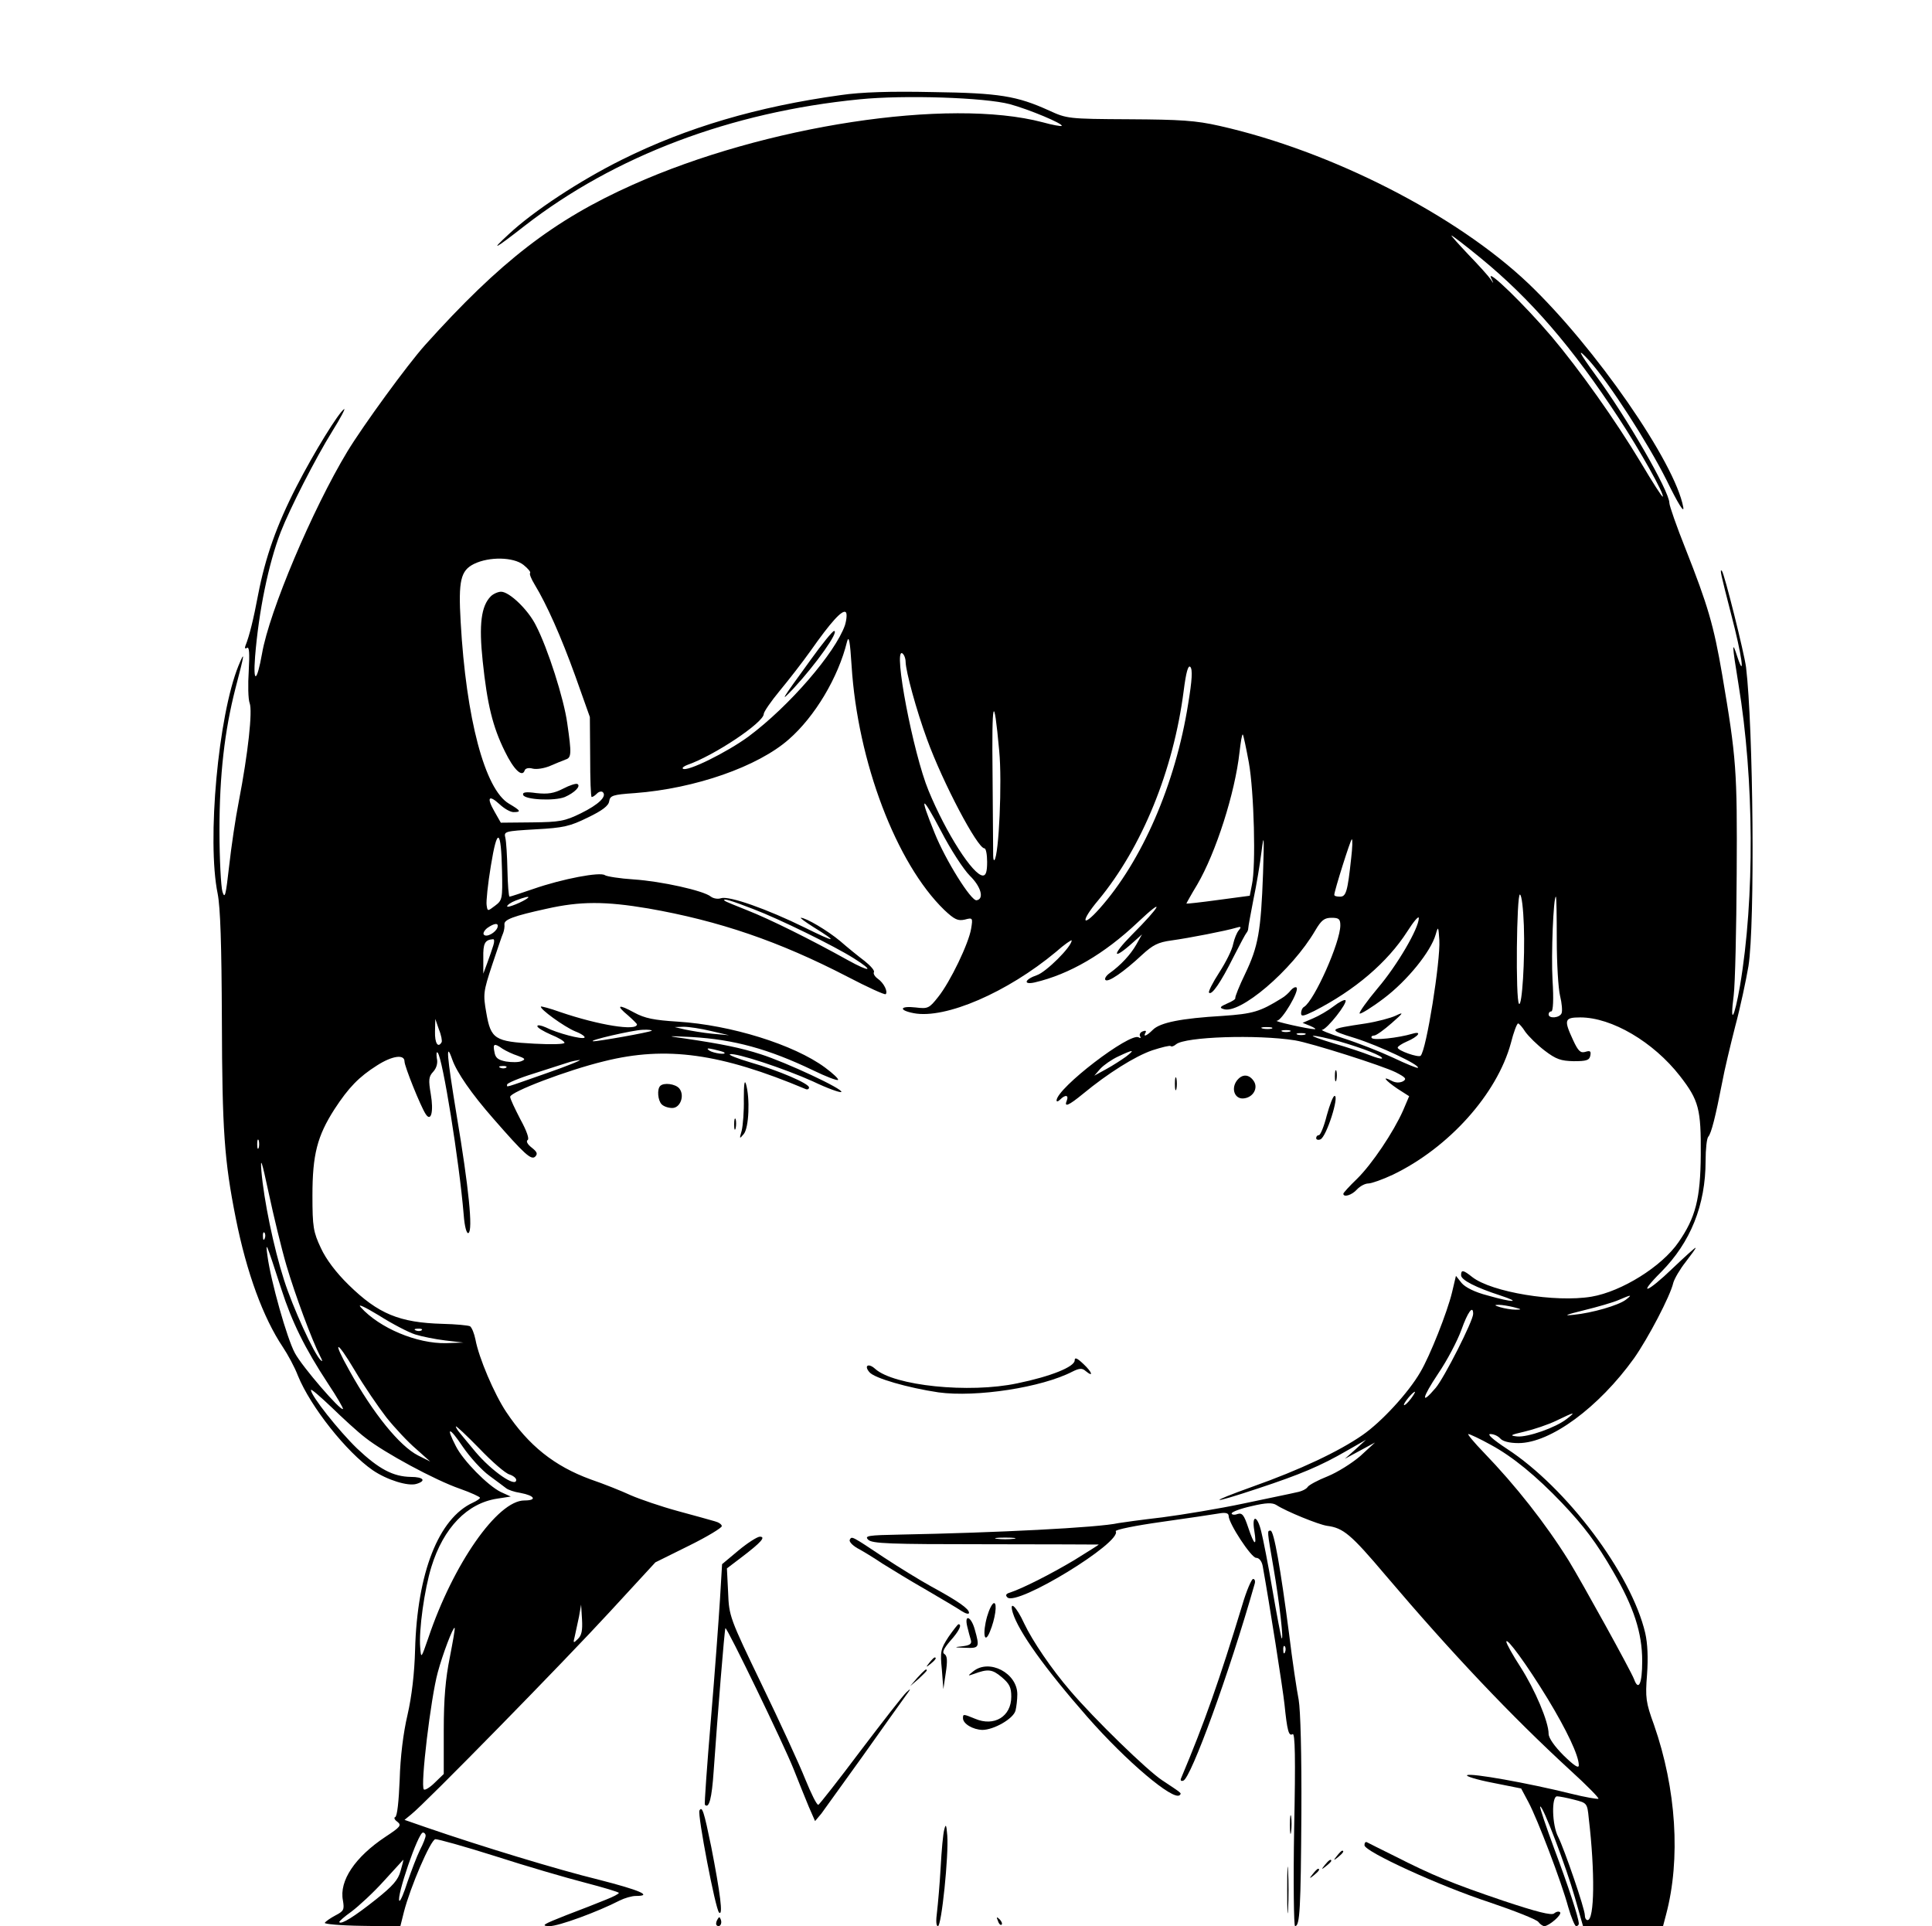 <?xml version="1.0" standalone="no"?>
<!DOCTYPE svg PUBLIC "-//W3C//DTD SVG 20010904//EN"
 "http://www.w3.org/TR/2001/REC-SVG-20010904/DTD/svg10.dtd">
<svg version="1.0" xmlns="http://www.w3.org/2000/svg"
 width="640pt" height="638pt" viewBox="0 0 640 638"
 preserveAspectRatio="xMidYMid meet">

<g transform="translate(0,638) scale(0.1,-0.1)"
fill="#000000" stroke="none">
<path d="M2785 6065 c-275 -38 -510 -107 -725 -214 -139 -69 -294 -171 -375
-247 -63 -58 -48 -51 53 28 299 232 683 377 1109 419 149 15 415 6 498 -16 63
-17 178 -65 172 -72 -2 -2 -31 3 -63 12 -311 82 -921 -11 -1358 -207 -262
-117 -439 -254 -688 -531 -59 -66 -204 -265 -257 -352 -116 -192 -259 -530
-283 -670 -17 -95 -30 -101 -23 -10 12 149 44 307 85 413 30 77 115 244 171
334 27 43 44 76 39 73 -18 -11 -100 -144 -157 -255 -67 -130 -104 -236 -128
-360 -15 -80 -29 -137 -42 -169 -3 -8 -1 -11 5 -7 8 5 9 -18 6 -76 -3 -46 -2
-94 3 -107 10 -26 -5 -165 -36 -326 -11 -55 -25 -151 -32 -214 -11 -97 -14
-110 -22 -85 -5 16 -10 108 -10 204 0 183 17 330 53 470 31 118 32 128 10 75
-67 -165 -105 -579 -69 -755 9 -46 13 -166 14 -420 1 -364 8 -464 46 -655 36
-181 91 -330 156 -427 16 -24 39 -66 50 -95 42 -103 161 -253 248 -313 47 -32
117 -54 145 -45 33 10 23 23 -19 23 -59 1 -106 26 -178 94 -61 59 -153 175
-153 194 0 5 30 -21 68 -57 37 -36 87 -82 112 -101 63 -50 232 -141 313 -169
37 -13 67 -27 67 -30 0 -3 -10 -10 -23 -16 -114 -52 -185 -232 -192 -488 -2
-77 -11 -154 -25 -215 -14 -59 -24 -140 -26 -215 -3 -71 -8 -121 -15 -124 -5
-1 -2 -9 7 -15 15 -12 11 -17 -39 -50 -101 -67 -154 -146 -141 -211 5 -30 3
-35 -24 -49 -17 -9 -33 -20 -36 -25 -3 -4 52 -9 122 -10 l128 -2 12 48 c21 82
88 238 104 241 7 1 97 -24 198 -56 102 -33 236 -72 298 -88 61 -16 112 -31
112 -34 0 -3 -19 -13 -42 -22 -24 -10 -83 -33 -133 -52 -76 -30 -85 -35 -55
-36 31 0 159 47 233 85 16 8 40 15 53 15 58 0 14 19 -123 54 -135 33 -388 110
-571 173 l-72 25 22 18 c46 36 510 510 657 670 l152 165 111 55 c61 30 110 60
109 65 0 6 -11 13 -23 16 -13 4 -68 19 -123 34 -55 15 -125 39 -155 52 -30 14
-90 38 -134 53 -120 44 -205 112 -279 223 -40 60 -91 180 -102 240 -4 20 -12
40 -18 44 -6 3 -47 7 -91 8 -143 4 -213 33 -311 129 -42 41 -75 85 -92 122
-25 53 -28 70 -28 174 0 136 16 197 73 286 47 72 81 107 141 145 50 32 91 38
91 13 0 -16 53 -148 70 -174 18 -28 27 8 17 66 -8 47 -7 58 8 74 11 12 16 29
12 45 -2 15 -1 23 3 18 16 -17 71 -357 86 -536 3 -41 10 -65 16 -61 15 9 1
150 -39 388 -33 201 -37 250 -15 187 15 -43 64 -114 136 -196 103 -118 126
-139 139 -126 9 9 6 16 -12 30 -14 11 -19 21 -13 25 6 3 -3 30 -24 68 -18 35
-34 68 -34 75 0 16 188 88 312 118 205 51 385 26 666 -92 6 -3 12 -1 12 5 0
13 -100 56 -194 83 -44 13 -74 25 -68 27 19 6 182 -48 275 -90 48 -23 90 -38
94 -35 8 9 -182 98 -267 125 -65 21 -128 34 -250 52 -64 9 -64 9 22 5 138 -8
253 -39 401 -110 43 -21 80 -35 83 -32 3 3 -16 21 -43 41 -103 76 -312 141
-488 152 -79 5 -109 11 -144 30 -53 29 -62 25 -21 -9 16 -14 30 -28 30 -30 0
-23 -126 -3 -255 41 -33 12 -61 19 -63 18 -6 -7 77 -67 113 -82 21 -8 35 -18
31 -21 -7 -7 -91 15 -128 34 -16 7 -28 9 -28 4 0 -5 20 -17 45 -28 25 -10 45
-22 45 -27 0 -5 -44 -6 -100 -3 -131 7 -144 15 -159 102 -11 62 -10 70 19 158
17 50 33 99 37 107 3 8 5 21 4 28 -2 16 30 28 140 52 111 25 194 25 336 1 235
-41 434 -109 660 -226 67 -35 124 -61 127 -58 8 8 -6 37 -26 51 -10 7 -16 17
-13 22 3 5 -11 21 -31 37 -20 15 -57 45 -81 66 -42 35 -113 77 -130 77 -4 0
15 -14 42 -31 84 -52 75 -53 -30 -1 -124 61 -249 105 -276 97 -11 -4 -26 -1
-34 5 -24 20 -165 51 -255 57 -47 3 -90 10 -96 14 -15 12 -141 -12 -236 -45
-41 -14 -77 -26 -80 -26 -3 0 -6 39 -7 86 -1 48 -4 97 -7 109 -5 21 -3 22 100
28 93 5 114 10 173 39 48 23 69 39 71 54 3 19 12 22 85 27 200 15 408 88 510
178 86 75 164 205 193 324 6 22 10 0 15 -80 20 -318 148 -655 307 -809 34 -32
45 -37 68 -32 26 7 27 6 21 -30 -8 -49 -69 -176 -109 -226 -30 -38 -34 -40
-75 -35 -52 6 -58 -9 -6 -19 105 -20 310 69 471 203 28 25 52 41 52 38 0 -21
-85 -105 -115 -115 -41 -14 -47 -33 -7 -24 115 27 230 94 341 199 93 88 78 56
-21 -43 -67 -68 -63 -85 6 -23 l29 26 -19 -34 c-19 -33 -51 -68 -89 -95 -11
-8 -17 -18 -13 -22 9 -9 61 27 121 83 36 33 53 42 98 48 58 8 181 32 214 42
16 5 18 3 9 -8 -7 -8 -15 -28 -19 -46 -3 -18 -24 -60 -46 -94 -22 -34 -37 -64
-34 -67 9 -10 39 34 81 118 21 41 40 77 43 80 3 3 6 10 6 15 0 6 8 48 17 95
10 47 22 119 27 160 8 63 9 50 5 -73 -7 -192 -16 -242 -59 -332 -20 -41 -34
-77 -33 -81 2 -3 -10 -11 -27 -18 -23 -10 -26 -14 -13 -18 53 -21 228 128 305
260 20 34 30 42 54 42 24 0 29 -4 29 -25 0 -56 -86 -249 -120 -270 -6 -3 -10
-13 -10 -21 0 -12 8 -10 43 7 135 69 243 161 309 264 21 33 38 53 38 44 0 -34
-72 -157 -136 -232 -36 -43 -63 -81 -60 -84 3 -3 39 19 80 50 77 58 156 155
172 212 8 28 9 27 12 -19 4 -68 -43 -365 -62 -383 -7 -7 -76 17 -76 27 0 4 14
13 30 20 38 16 53 36 19 26 -47 -14 -130 -23 -135 -14 -3 4 1 8 8 8 7 0 33 19
58 41 40 35 41 38 14 25 -17 -8 -62 -20 -100 -26 -127 -19 -128 -20 -34 -49
79 -25 215 -89 207 -98 -2 -2 -39 13 -83 34 -43 20 -117 49 -164 64 -47 15
-78 28 -70 28 16 2 85 89 77 98 -3 3 -21 -6 -39 -20 -18 -14 -49 -32 -68 -40
l-35 -15 25 -10 c14 -6 21 -11 15 -11 -20 0 -140 27 -125 28 17 1 75 99 65
110 -4 3 -12 -1 -19 -9 -6 -8 -20 -21 -31 -27 -71 -44 -94 -51 -195 -58 -137
-8 -207 -22 -231 -46 -20 -20 -34 -26 -24 -9 3 6 -1 7 -9 4 -9 -3 -13 -11 -9
-17 3 -5 1 -7 -5 -3 -29 17 -271 -168 -272 -209 0 -5 5 -4 12 3 17 17 29 15
22 -3 -10 -24 5 -18 55 23 80 66 170 123 228 143 31 10 59 17 61 14 3 -3 11 0
18 6 30 25 268 33 394 13 54 -9 290 -84 334 -106 33 -17 37 -22 23 -30 -11 -5
-24 -5 -37 2 -34 18 -22 2 19 -26 l39 -25 -20 -47 c-32 -72 -103 -178 -153
-227 -25 -24 -45 -46 -45 -49 0 -13 28 -5 45 14 10 11 27 20 38 20 10 0 47 13
81 29 185 89 345 267 391 436 9 36 20 65 24 65 3 0 14 -12 24 -28 11 -15 39
-43 64 -62 38 -29 54 -34 96 -35 42 0 52 3 55 18 3 15 0 18 -16 13 -16 -5 -24
2 -41 39 -31 67 -29 75 24 75 104 0 242 -81 330 -194 63 -81 70 -110 69 -261
-1 -145 -17 -208 -74 -290 -55 -80 -188 -163 -288 -180 -120 -20 -331 15 -395
65 -30 24 -37 25 -37 6 0 -16 50 -41 130 -67 73 -24 42 -24 -42 0 -43 11 -74
27 -86 41 l-19 24 -13 -55 c-16 -66 -73 -210 -105 -264 -40 -69 -129 -165
-191 -208 -79 -55 -209 -116 -364 -171 -156 -56 -144 -60 18 -6 139 46 206 74
294 125 l63 36 -35 -32 -35 -31 50 27 50 27 -49 -45 c-28 -24 -76 -54 -108
-67 -33 -13 -62 -29 -66 -35 -4 -7 -20 -15 -37 -18 -16 -4 -95 -20 -175 -37
-80 -17 -201 -37 -270 -46 -69 -8 -134 -17 -145 -19 -66 -15 -406 -32 -722
-38 -108 -2 -120 -4 -107 -17 13 -13 70 -15 389 -15 206 0 375 -1 375 -1 0 -1
-37 -24 -82 -52 -79 -47 -170 -93 -212 -107 -14 -4 -16 -9 -9 -16 31 -31 381
183 359 219 -3 5 66 19 152 31 86 12 172 25 190 28 22 4 32 1 32 -8 0 -25 75
-139 91 -139 10 0 19 -11 22 -28 22 -122 67 -409 72 -457 9 -88 14 -107 27
-99 8 5 10 -77 5 -314 -3 -177 -1 -322 3 -322 16 0 19 56 21 375 1 196 -3 341
-9 375 -6 30 -21 129 -32 220 -28 215 -50 340 -61 340 -12 0 -12 3 10 -125 19
-110 35 -249 26 -230 -2 6 -16 78 -30 160 -14 83 -31 169 -37 192 -13 55 -32
57 -23 3 9 -55 0 -50 -20 10 -14 42 -20 50 -36 45 -10 -4 -19 -2 -19 2 0 5 29
16 65 24 50 12 70 12 83 4 32 -21 140 -65 168 -69 54 -7 79 -28 194 -164 220
-259 416 -466 612 -646 54 -49 96 -92 93 -94 -2 -2 -44 5 -92 17 -141 35 -331
69 -343 61 -6 -3 32 -15 84 -25 l95 -19 24 -45 c30 -56 109 -263 132 -348 10
-35 22 -63 26 -63 5 0 9 4 9 8 0 19 -35 125 -82 250 -27 74 -48 135 -46 138 8
7 87 -202 115 -301 l27 -95 133 0 132 0 10 38 c49 184 34 417 -40 629 -27 74
-29 90 -23 166 4 55 2 103 -6 138 -46 196 -260 481 -458 610 -47 31 -67 49
-55 49 12 0 26 -7 33 -15 8 -9 30 -15 60 -15 106 0 266 118 383 281 47 67 120
206 130 250 4 14 22 45 41 69 19 25 34 45 33 47 -2 1 -35 -29 -75 -67 -87 -84
-120 -94 -39 -13 97 98 147 221 147 368 0 39 4 75 9 80 10 11 24 67 46 180 7
39 27 122 43 185 17 63 36 153 44 200 22 139 16 791 -8 990 -6 47 -72 311 -80
319 -8 8 -4 -9 31 -145 35 -133 47 -221 20 -139 -18 56 -18 43 4 -92 52 -315
54 -708 5 -998 -19 -110 -34 -133 -21 -33 5 40 9 222 10 403 2 344 -1 383 -48
660 -28 164 -48 231 -121 416 -30 75 -54 144 -54 153 0 39 -141 283 -244 423
-57 78 -65 96 -21 48 66 -74 194 -272 256 -396 38 -78 59 -111 55 -89 -27 148
-292 530 -513 741 -240 228 -654 439 -1023 522 -79 18 -130 21 -300 22 -202 1
-206 2 -265 29 -106 48 -164 58 -385 61 -140 3 -237 0 -305 -10z m2119 -539
c166 -136 304 -295 459 -532 69 -105 152 -253 145 -259 -2 -2 -34 48 -72 112
-84 140 -204 309 -296 418 -91 107 -216 228 -201 195 10 -21 10 -22 -1 -5 -7
10 -40 47 -74 82 -33 35 -58 63 -56 63 3 0 46 -33 96 -74z m-3170 -1017 c15
-12 25 -24 22 -27 -3 -3 4 -20 15 -38 40 -66 87 -171 135 -304 l48 -135 1
-132 c0 -73 2 -133 5 -133 4 0 11 5 18 12 6 6 15 8 19 4 14 -14 -14 -41 -73
-70 -53 -26 -70 -29 -162 -30 l-103 -1 -21 37 c-27 47 -19 57 17 24 16 -15 36
-26 46 -26 27 0 24 5 -15 28 -80 47 -142 282 -160 602 -8 137 0 170 44 192 51
25 131 23 164 -3z m1065 -200 c-32 -91 -184 -268 -320 -369 -71 -52 -204 -118
-217 -106 -3 3 4 8 14 12 90 31 254 141 254 169 0 7 24 42 53 77 29 35 75 94
102 132 66 94 106 139 117 128 4 -4 3 -23 -3 -43z m201 -122 c1 -32 35 -158
71 -256 52 -143 167 -361 190 -361 5 0 9 -20 9 -45 0 -32 -4 -45 -14 -45 -32
0 -122 140 -180 281 -51 123 -118 474 -87 455 6 -4 11 -17 11 -29z m936 -138
c-42 -266 -153 -521 -294 -679 -59 -66 -63 -42 -4 28 145 175 249 430 283 693
8 63 15 87 22 80 8 -8 6 -44 -7 -122z m-626 -156 c10 -102 -1 -347 -16 -362
-2 -2 -4 4 -4 15 0 10 -1 130 -2 266 -3 254 4 278 22 81z m827 -39 c17 -95 24
-343 10 -405 l-7 -36 -105 -14 c-58 -8 -105 -13 -105 -12 0 1 16 30 36 63 62
106 125 303 140 438 4 34 8 61 11 59 2 -2 11 -44 20 -93z m-924 -375 c37 -36
48 -77 22 -81 -18 -3 -103 133 -139 223 -52 128 -44 130 22 5 31 -60 74 -126
95 -147z m-1550 16 c2 -92 1 -97 -23 -115 -25 -19 -25 -19 -28 2 -2 11 4 70
14 130 21 130 34 124 37 -17z m2813 43 c-12 -112 -17 -128 -37 -128 -11 0 -19
2 -19 6 0 13 54 184 58 184 3 0 2 -28 -2 -62z m572 -224 c4 -111 -6 -269 -16
-259 -12 11 -8 365 3 362 6 -2 11 -48 13 -103z m-3299 92 c-14 -12 -69 -35
-69 -28 0 4 12 13 28 19 28 11 48 16 41 9z m3408 -138 c0 -79 5 -163 11 -187
6 -24 8 -50 5 -57 -6 -16 -43 -19 -43 -4 0 6 4 10 9 10 6 0 8 41 4 103 -5 86
3 277 11 277 2 0 3 -64 3 -142z m-2662 101 c87 -33 268 -122 333 -163 70 -44
56 -48 -20 -6 -122 68 -259 136 -333 165 -38 15 -72 29 -74 31 -11 11 22 1 94
-27z m-847 -61 c-6 -17 -36 -34 -45 -24 -4 4 1 14 11 22 24 17 39 18 34 2z
m-14 -60 c-4 -13 -13 -39 -20 -58 l-13 -35 0 52 c-1 48 5 60 32 62 5 1 5 -9 1
-21z m-171 -320 c-12 -21 -23 -3 -22 35 l1 42 12 -35 c8 -19 11 -38 9 -42z
m892 37 l60 -14 -56 5 c-31 3 -71 10 -90 14 l-34 8 30 1 c17 0 57 -6 90 -14z
m1858 8 c-7 -2 -21 -2 -30 0 -10 3 -4 5 12 5 17 0 24 -2 18 -5z m-2054 -7 c-5
-5 -180 -36 -194 -35 -20 2 131 37 164 38 19 1 32 -1 30 -3z m2114 -3 c-7 -2
-19 -2 -25 0 -7 3 -2 5 12 5 14 0 19 -2 13 -5z m50 -10 c-7 -2 -19 -2 -25 0
-7 3 -2 5 12 5 14 0 19 -2 13 -5z m112 -22 c80 -23 149 -50 143 -57 -3 -2 -21
3 -41 11 -20 8 -73 26 -119 39 -46 14 -76 25 -68 25 9 1 47 -8 85 -18z m-2770
-25 c11 -7 34 -18 50 -23 25 -9 27 -12 12 -18 -9 -4 -32 -4 -51 -1 -26 5 -35
12 -38 31 -6 28 -1 31 27 11z m734 -12 c10 -9 -35 -3 -49 6 -11 8 -7 9 15 4
17 -4 32 -8 34 -10z m1331 -14 c-14 -10 -43 -29 -65 -41 l-40 -22 20 23 c11
12 38 31 60 41 51 24 56 23 25 -1z m-1920 -55 c-146 -51 -130 -47 -130 -37 0
4 39 21 88 36 48 15 98 32 112 36 14 5 32 8 40 9 8 0 -41 -20 -110 -44z m-133
19 c-3 -3 -12 -4 -19 -1 -8 3 -5 6 6 6 11 1 17 -2 13 -5z m-820 -266 c-3 -7
-5 -2 -5 12 0 14 2 19 5 13 2 -7 2 -19 0 -25z m92 -390 c28 -95 84 -247 112
-301 8 -15 8 -19 1 -12 -22 21 -92 174 -121 265 -35 109 -67 266 -75 360 -4
51 1 36 24 -71 16 -75 42 -183 59 -241z m-72 90 c-3 -8 -6 -5 -6 6 -1 11 2 17
5 13 3 -3 4 -12 1 -19z m55 -168 c35 -109 78 -196 154 -312 30 -45 52 -83 50
-85 -7 -8 -135 140 -159 185 -26 47 -80 239 -91 322 -7 52 -5 47 46 -110z
m4454 -35 c-25 -19 -112 -44 -173 -50 -36 -4 -27 0 34 15 45 11 97 26 115 34
42 18 47 19 24 1z m-4011 -115 c22 -7 67 -16 100 -20 l60 -7 -57 -2 c-97 -2
-221 50 -283 119 -12 13 12 2 60 -27 44 -28 98 -56 120 -63z m3640 90 c27 -7
27 -8 5 -8 -14 0 -36 4 -50 8 -20 6 -21 8 -5 8 11 0 34 -4 50 -8z m-135 -22
c0 -23 -96 -212 -124 -245 -51 -60 -46 -34 8 47 30 44 64 109 77 145 21 59 39
84 39 53z m-3483 -54 c-3 -3 -12 -4 -19 -1 -8 3 -5 6 6 6 11 1 17 -2 13 -5z
m-117 -289 c28 -35 72 -82 98 -104 l47 -42 -40 20 c-61 31 -149 139 -228 282
-58 103 -43 103 18 0 30 -51 78 -121 105 -156z m3393 61 c-10 -13 -20 -22 -22
-20 -4 4 29 44 36 44 2 0 -4 -11 -14 -24z m517 -66 c-37 -29 -129 -61 -164
-58 -27 3 -23 5 24 16 30 7 78 23 105 36 62 30 67 31 35 6z m-3502 -184 c12
-4 22 -12 22 -18 0 -27 -81 29 -135 93 -22 27 -46 55 -52 63 -7 8 -13 18 -13
21 0 4 35 -29 78 -73 42 -44 87 -83 100 -86z m-67 -4 c24 -18 49 -36 55 -41 7
-6 28 -13 48 -16 48 -9 56 -25 13 -25 -89 0 -236 -211 -318 -455 -24 -69 -24
-70 -27 -32 -5 57 14 193 37 267 40 130 119 211 218 226 l45 7 -33 15 c-43 21
-125 104 -149 152 -34 66 -22 65 23 -2 24 -35 63 -78 88 -96z m3318 102 c72
-39 150 -103 235 -192 73 -77 114 -131 170 -228 68 -117 96 -202 96 -296 0
-75 -12 -101 -27 -60 -10 27 -172 320 -216 392 -78 125 -176 249 -281 358 -33
34 -56 62 -52 62 5 0 39 -16 75 -36z m-1581 -311 c-16 -2 -40 -2 -55 0 -16 2
-3 4 27 4 30 0 43 -2 28 -4z m-1444 -332 c-15 -15 -16 -14 -10 9 3 14 9 43 14
65 l7 40 3 -49 c2 -36 -1 -53 -14 -65z m-424 -61 c-14 -69 -20 -136 -20 -241
l0 -145 -30 -29 c-16 -16 -33 -26 -36 -22 -12 11 23 303 46 387 16 60 51 152
56 148 2 -2 -6 -46 -16 -98z m3637 -137 c63 -104 103 -188 103 -220 0 -12 -16
-1 -50 32 -30 30 -50 58 -50 72 0 40 -45 146 -93 221 -26 40 -47 78 -47 84 0
17 68 -76 137 -189z m-870 155 c-3 -8 -6 -5 -6 6 -1 11 2 17 5 13 3 -3 4 -12
1 -19z m957 -489 c43 -11 44 -11 49 -62 21 -178 19 -337 -4 -337 -5 0 -9 7 -9
16 0 22 -68 219 -88 259 -21 39 -23 135 -4 135 7 0 33 -5 56 -11z m-3804 -119
c0 -6 -8 -27 -19 -48 -10 -20 -28 -68 -41 -105 -12 -38 -24 -66 -27 -63 -11
11 62 226 78 226 5 0 9 -5 9 -10z m-83 -117 c-8 -30 -26 -50 -81 -94 -73 -58
-115 -84 -122 -76 -2 2 16 18 40 35 24 18 73 63 108 102 35 38 63 69 64 70 1
0 -3 -17 -9 -37z"/>
<path d="M1626 4405 c-32 -32 -40 -93 -27 -215 15 -143 33 -217 73 -298 30
-62 58 -88 66 -64 2 7 13 10 27 6 13 -3 38 1 57 9 18 8 41 17 51 21 20 6 21
18 6 121 -11 80 -64 247 -104 324 -26 52 -88 111 -115 111 -10 0 -26 -7 -34
-15z"/>
<path d="M1866 3768 c-31 -16 -51 -19 -89 -15 -35 5 -47 3 -44 -6 5 -16 103
-21 138 -7 32 14 54 36 42 43 -4 3 -26 -4 -47 -15z"/>
<path d="M2685 4194 c-99 -136 -104 -145 -56 -94 75 81 152 190 134 190 -5 0
-40 -43 -78 -96z"/>
<path d="M4422 2815 c0 -16 2 -22 5 -12 2 9 2 23 0 30 -3 6 -5 -1 -5 -18z"/>
<path d="M3892 2790 c0 -19 2 -27 5 -17 2 9 2 25 0 35 -3 9 -5 1 -5 -18z"/>
<path d="M4096 2799 c-19 -28 -4 -62 26 -57 29 4 46 33 32 56 -16 25 -40 26
-58 1z"/>
<path d="M2464 2740 c1 -41 -3 -88 -7 -105 -8 -28 -8 -29 7 -11 17 21 21 118
7 166 -5 15 -7 -4 -7 -50z"/>
<path d="M2187 2783 c-11 -11 -8 -48 5 -61 7 -7 22 -12 35 -12 27 0 42 42 23
65 -13 15 -51 20 -63 8z"/>
<path d="M4395 2685 c-9 -36 -21 -65 -26 -65 -5 0 -9 -4 -9 -10 0 -5 7 -7 14
-4 20 8 63 144 47 144 -5 0 -16 -29 -26 -65z"/>
<path d="M2432 2655 c0 -16 2 -22 5 -12 2 9 2 23 0 30 -3 6 -5 -1 -5 -18z"/>
<path d="M3560 1874 c0 -21 -78 -53 -190 -76 -160 -34 -409 -8 -471 48 -22 20
-38 11 -19 -11 16 -20 128 -52 229 -67 125 -17 342 16 444 69 22 11 32 12 43
2 28 -23 22 -4 -7 23 -21 20 -29 23 -29 12z"/>
<path d="M2447 1245 l-55 -46 -7 -117 c-4 -64 -17 -243 -30 -397 -13 -154 -22
-281 -20 -283 14 -14 23 22 29 110 13 186 36 471 39 475 5 4 193 -384 226
-467 16 -41 39 -97 50 -124 l21 -48 21 25 c11 15 72 100 136 189 64 90 127
179 141 198 20 27 21 30 5 15 -12 -11 -80 -99 -153 -195 -72 -96 -135 -176
-139 -178 -5 -2 -24 37 -44 86 -19 48 -84 189 -144 313 -106 220 -108 226
-111 304 l-4 80 50 38 c63 48 80 67 59 67 -8 0 -40 -20 -70 -45z"/>
<path d="M2815 1280 c-3 -6 8 -18 25 -28 17 -9 55 -32 83 -51 29 -18 94 -58
145 -87 51 -30 104 -61 117 -70 14 -9 25 -12 25 -6 0 13 -35 38 -125 87 -38
21 -108 64 -155 95 -111 74 -108 72 -115 60z"/>
<path d="M4115 1063 c-76 -250 -125 -389 -202 -572 -4 -8 -1 -12 7 -9 25 8
152 355 236 651 3 9 1 17 -5 17 -5 0 -22 -39 -36 -87z"/>
<path d="M3270 1026 c-16 -57 -9 -95 9 -51 18 43 25 95 14 95 -6 0 -16 -20
-23 -44z"/>
<path d="M3355 1038 c19 -62 105 -183 247 -345 129 -147 285 -279 306 -259 6
7 10 4 -58 49 -49 32 -224 202 -305 297 -62 72 -125 165 -152 222 -26 57 -51
80 -38 36z"/>
<path d="M3204 993 c4 -16 9 -36 12 -45 4 -13 -3 -18 -28 -21 -29 -3 -28 -4
10 -5 46 -2 48 1 31 61 -12 43 -35 52 -25 10z"/>
<path d="M3142 958 c-26 -40 -28 -48 -22 -108 l5 -65 8 54 c6 39 5 56 -4 62
-9 5 -4 17 19 44 29 32 40 55 27 55 -2 0 -17 -19 -33 -42z"/>
<path d="M3079 873 c-13 -16 -12 -17 4 -4 16 13 21 21 13 21 -2 0 -10 -8 -17
-17z"/>
<path d="M3224 844 c-19 -15 -19 -16 1 -9 48 18 62 16 93 -10 26 -22 32 -34
32 -65 0 -66 -57 -100 -120 -73 -39 16 -40 16 -40 2 0 -19 33 -38 64 -39 38 0
103 37 110 64 3 12 6 36 6 54 0 70 -93 119 -146 76z"/>
<path d="M3039 823 l-24 -28 28 24 c15 14 27 26 27 28 0 8 -8 1 -31 -24z"/>
<path d="M2317 383 c-7 -13 53 -327 65 -338 14 -13 4 64 -26 218 -24 117 -30
136 -39 120z"/>
<path d="M4273 335 c0 -27 2 -38 4 -22 2 15 2 37 0 50 -2 12 -4 0 -4 -28z"/>
<path d="M3128 320 c-4 -14 -9 -70 -12 -126 -3 -55 -9 -121 -12 -147 -4 -29
-3 -47 3 -47 12 0 36 235 31 300 -3 37 -5 40 -10 20z"/>
<path d="M4520 268 c0 -21 249 -135 414 -189 83 -28 156 -57 162 -65 6 -8 15
-14 20 -14 16 1 59 38 52 46 -4 4 -13 2 -20 -4 -9 -7 -57 5 -168 42 -171 58
-234 84 -360 148 -47 23 -88 44 -92 46 -5 2 -8 -2 -8 -10z"/>
<path d="M4429 233 c-13 -16 -12 -17 4 -4 16 13 21 21 13 21 -2 0 -10 -8 -17
-17z"/>
<path d="M4264 120 c0 -69 1 -97 3 -63 2 35 2 91 0 125 -2 35 -3 7 -3 -62z"/>
<path d="M4389 203 c-13 -16 -12 -17 4 -4 9 7 17 15 17 17 0 8 -8 3 -21 -13z"/>
<path d="M4349 173 c-13 -16 -12 -17 4 -4 16 13 21 21 13 21 -2 0 -10 -8 -17
-17z"/>
<path d="M2376 21 c-4 -7 -5 -15 -2 -18 9 -9 19 4 14 18 -4 11 -6 11 -12 0z"/>
<path d="M3306 17 c3 -10 9 -15 12 -12 3 3 0 11 -7 18 -10 9 -11 8 -5 -6z"/>
</g>
</svg>
